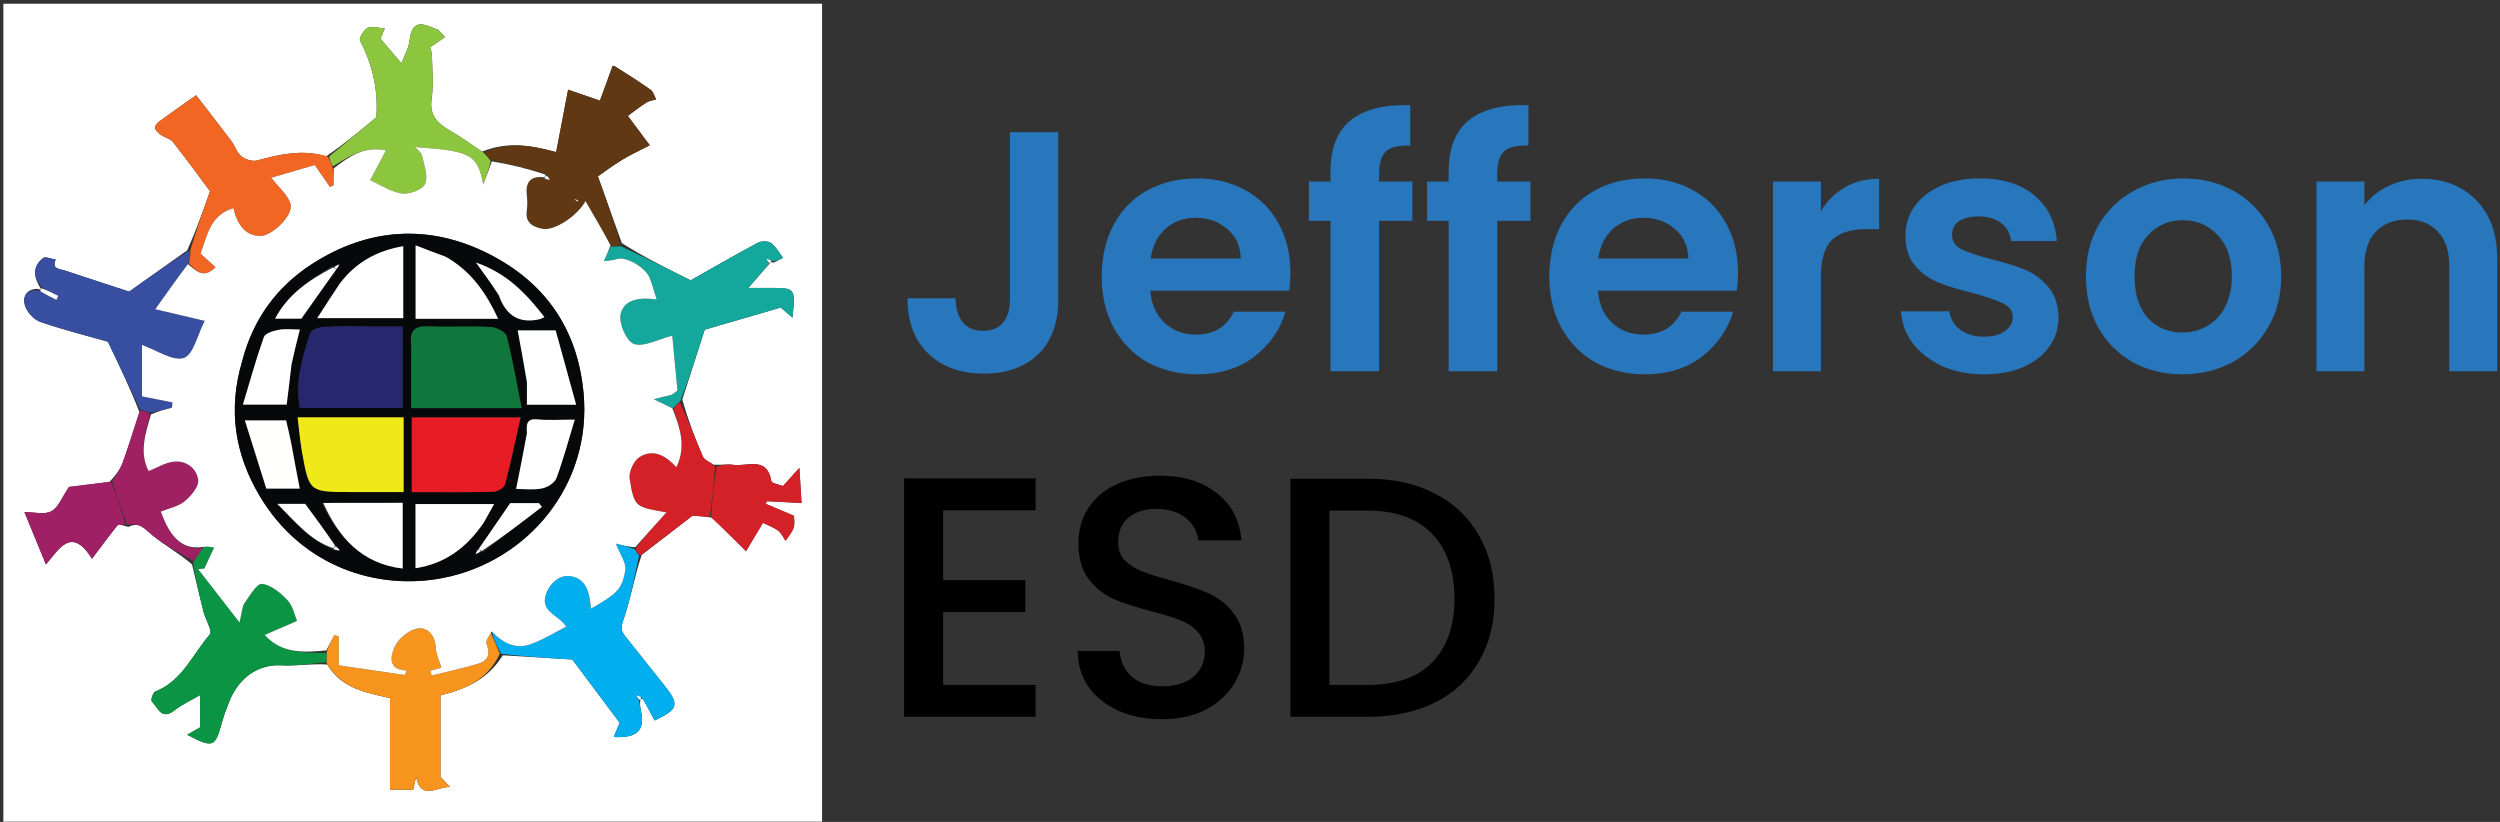 <?xml version="1.0" encoding="UTF-8" standalone="no"?>
<!DOCTYPE svg PUBLIC "-//W3C//DTD SVG 1.1//EN" "http://www.w3.org/Graphics/SVG/1.1/DTD/svg11.dtd">
<svg width="100%" height="100%" viewBox="0 0 365 120" version="1.1" xmlns="http://www.w3.org/2000/svg" xmlns:xlink="http://www.w3.org/1999/xlink" xml:space="preserve" xmlns:serif="http://www.serif.com/" style="fill-rule:evenodd;clip-rule:evenodd;stroke-linejoin:round;stroke-miterlimit:2;">
    <rect x="0" y="0" width="365" height="120" fill="#333333" stroke="none"/>
    <g transform="matrix(1,0,0,1,-1050,-555)">
        <g id="jsd-logo.svg" transform="matrix(0.513,0,0,0.506,1110,615)">
            <g transform="matrix(1,0,0,1,-117,-118.5)">
                <clipPath id="_clip1">
                    <rect x="0" y="0" width="234" height="237"/>
                </clipPath>
                <g clip-path="url(#_clip1)">
                    <path d="M135,238L1,238C1,159 1,80 1,1C79,1 157,1 235,1C235,80 235,159 235,238C201.833,238 168.667,238 135,238M36.549,151.957C38.729,150.909 40.002,151.26 42.061,153.182C45.831,156.702 50.583,159.169 54.706,162.796C55.776,167.324 56.801,171.864 57.937,176.376C58.513,178.662 60.588,182.012 59.763,182.973C54.865,188.674 51.976,196.374 44.237,199.451C43.58,199.712 42.895,201.964 43.222,202.29C44.941,204.002 45.892,207.905 49.719,204.876C51.877,203.168 54.449,201.985 56.997,200.468L56.997,209.794C56.495,210.085 55.106,210.889 53.314,211.926C60.58,215.813 61.246,215.528 63.072,208.84C63.665,206.669 64.417,204.529 65.248,202.435C68.144,195.132 73.779,191.524 80.196,191.899C84.39,192.144 88.644,191.354 93.167,191.664C97.317,198.775 104.722,199.848 111.029,201.348L111.029,227.775L117.64,227.775C117.903,226.587 118.133,225.55 118.457,224.085C119.861,231.111 124.547,226.809 128.136,227.021C126.919,225.709 125.702,224.398 125.397,224.069L125.397,200.571C133.075,198.643 139.076,195.65 143.14,189.002C149.711,189.405 156.283,189.808 162.924,190.216C167.247,196.07 171.937,202.422 176.412,208.482C175.817,209.903 175.296,211.147 174.699,212.572C181.467,212.978 183.691,210.591 182.45,204.944C182.241,203.994 182.094,203.029 182.307,201.712C182.42,201.576 182.533,201.441 183.185,201.769C184.237,203.786 185.29,205.803 186.336,207.808C193.221,204.516 193.508,203.284 188.933,197.437C185.272,192.757 181.6,188.085 177.912,183.426C176.638,181.818 176.794,180.664 177.552,178.492C179.6,172.62 180.545,166.363 182.659,160.048C187.584,156.193 192.509,152.338 197.15,148.705C198.725,148.823 200.377,148.946 202.739,149.28C205.782,152.336 208.825,155.392 212.368,158.95C214.177,155.876 215.541,153.557 217.169,150.791C218.413,151.408 220.088,151.996 221.456,153.002C222.4,153.695 222.919,154.965 223.627,155.978C224.417,154.715 225.469,153.538 225.918,152.165C226.303,150.988 225.998,149.586 225.998,148.749C222.976,147.453 220.457,146.372 217.938,145.292C218.076,145.041 218.215,144.791 218.354,144.54C221.506,144.707 224.659,144.873 228.166,145.058C227.955,141.646 227.789,138.966 227.539,134.921C225.359,137.375 224.217,138.66 222.88,140.166C221.789,139.724 219.677,139.4 219.568,138.743C218.34,131.366 212.629,134.672 208.658,134.038C207.149,133.797 205.553,134.097 203.15,134.018C202.101,133.245 200.536,132.695 200.089,131.661C197.84,126.454 195.881,121.12 194.217,115.227C196.241,108.83 198.266,102.433 200.601,95.053C206.786,93.224 214.423,90.965 222.229,88.656C222.732,89.091 223.965,90.157 225.596,91.566C226.436,83.002 226.436,83.002 219.189,83C217.297,82.999 215.406,82.999 213.016,82.999C215.33,80.283 217.124,78.178 219.307,75.711C219.42,75.575 219.533,75.439 220.198,75.72C221.099,75.25 222.001,74.78 222.902,74.31C221.785,72.845 220.891,71.078 219.467,70.03C218.618,69.405 216.677,69.429 215.673,69.978C208.523,73.889 201.487,78.01 196.599,80.812C188.593,76.747 182.805,73.807 177.005,70.044C174.759,63.687 172.514,57.33 170.207,50.8C172.058,49.508 174.503,47.624 177.12,46.023C179.644,44.479 182.346,43.226 184.969,41.845C183.059,39.25 181.15,36.655 178.722,33.357C180.313,32.181 182.092,30.752 183.995,29.515C184.785,29.001 185.841,28.896 186.776,28.606C186.278,27.671 186.013,26.414 185.242,25.858C181.932,23.471 178.492,21.26 175.045,19.071C174.615,18.798 173.86,19.034 174.363,19.034C172.979,22.868 171.85,25.997 170.782,28.955C166.881,27.599 164.211,26.672 161.719,25.806C160.533,32.102 159.433,37.941 158.328,43.809C150.894,41.765 144.299,40.734 137.202,43.68C134.382,41.766 131.66,39.682 128.717,37.982C124.959,35.811 122.128,33.564 122.881,28.413C123.475,24.347 123.053,20.123 122.964,15.971C122.939,14.844 122.482,13.726 122.452,13.599C123.814,12.641 125.25,11.63 126.687,10.619C126.044,9.915 125.402,9.21 124.76,8.506C121.324,7.366 117.441,4.502 116.613,11.591C116.341,13.92 115.048,16.13 114.295,18.193C112.313,15.834 110.247,13.375 108.323,11.084C108.579,10.476 109.068,9.315 109.557,8.154C107.926,8.018 106.032,7.317 104.742,7.916C103.6,8.446 102.133,10.938 102.518,11.683C106.294,18.993 107.734,26.684 107.127,33.772C102.334,37.813 98.001,41.467 92.871,45.027C86.163,42.96 79.717,44.409 73.215,46.223C71.897,46.591 69.847,45.931 68.735,45.016C67.437,43.95 66.91,42.001 65.853,40.579C62.49,36.052 59.037,31.592 55.846,27.405C52.425,29.86 48.99,32.276 45.623,34.784C44.96,35.278 44.084,36.189 44.163,36.795C44.262,37.556 45.146,38.339 45.871,38.864C46.921,39.623 48.48,39.889 49.216,40.836C53.015,45.72 56.621,50.754 59.813,55.083C57.854,60.717 55.916,66.293 53.321,72.153C47.881,76.072 42.441,79.991 36.788,84.064C31.249,82.225 24.856,80.124 18.48,77.97C17.024,77.478 14.665,77.591 15.902,74.831C14.682,74.642 12.974,73.844 12.325,74.366C9.082,76.971 9.619,79.989 11.69,83.292C11.575,83.428 11.46,83.564 10.773,83.259C7.333,83.282 6.393,85.796 7.182,88.202C7.796,90.074 9.761,92.211 11.602,92.844C18.565,95.24 25.722,97.07 30.746,98.518C34.311,106.095 37.147,112.121 39.712,118.799C38.141,123.682 36.679,128.604 34.946,133.429C34.255,135.352 32.966,137.059 31.224,138.964C26.917,139.506 22.609,140.047 19.674,140.417C17.728,143.308 16.711,146.301 14.663,147.436C12.707,148.52 9.678,147.67 6.988,147.67C8.946,152.504 10.854,157.212 13.112,162.785C16.82,158.479 20.318,151.563 26.22,161.143C29.008,157.395 31.224,154.328 33.589,151.38C33.819,151.095 34.974,151.552 36.549,151.957Z" style="fill:#fff;fill-rule:nonzero;"/>
                    <path d="M137.783,43.98C144.299,40.734 150.894,41.765 158.328,43.809C159.433,37.941 160.533,32.102 161.719,25.806C164.211,26.672 166.881,27.599 170.782,28.955C171.85,25.997 172.979,22.868 174.363,19.034C173.86,19.034 174.615,18.798 175.045,19.071C178.492,21.26 181.932,23.471 185.242,25.858C186.013,26.414 186.278,27.671 186.776,28.606C185.841,28.896 184.785,29.001 183.995,29.515C182.092,30.752 180.313,32.181 178.722,33.357C181.15,36.655 183.059,39.25 184.969,41.845C182.346,43.226 179.644,44.479 177.12,46.023C174.503,47.624 172.058,49.508 170.207,50.8C172.514,57.33 174.759,63.687 176.615,70.544C175.418,71.061 174.611,71.077 173.807,70.722C171.429,66.214 169.049,62.076 166.668,57.939C164.486,62.123 157.827,66.631 154.438,65.95C151.69,65.399 149.472,64.222 149.966,60.704C150.172,59.237 150.14,57.701 149.973,56.223C149.545,52.437 151.022,50.624 155.033,51.359C155.596,51.7 156.055,51.764 156.513,51.828C156.261,51.351 156.009,50.875 155.514,50.122C150.203,48.592 145.135,47.338 139.74,45.995C138.869,45.264 138.326,44.622 137.783,43.98M164.969,57.707C164.479,57.598 163.989,57.489 163.498,57.38C163.86,57.712 164.222,58.044 164.969,57.707Z" style="fill:#603813;fill-rule:nonzero;"/>
                    <path d="M12.077,82.923C9.619,79.989 9.082,76.971 12.325,74.366C12.974,73.844 14.682,74.642 15.902,74.831C14.665,77.591 17.024,77.478 18.48,77.97C24.856,80.124 31.249,82.225 36.788,84.064C42.441,79.991 47.881,76.072 53.894,72.232C54.252,73.538 54.037,74.764 53.524,76.131C50.262,80.512 47.3,84.752 44.238,89.137C49.24,90.332 53.01,91.233 58.313,92.499C56.2,96.621 55.067,102.311 52.351,103.21C49.25,104.235 44.738,100.992 40.446,99.464L40.446,114.28C44.191,115.032 46.656,115.527 49.121,116.022C49.079,116.538 49.037,117.053 48.995,117.569C47.019,118.074 45.042,118.58 42.766,118.946C41.639,118.587 40.811,118.367 39.983,118.147C37.147,112.121 34.311,106.095 30.746,98.518C25.722,97.07 18.565,95.24 11.602,92.844C9.761,92.211 7.796,90.074 7.182,88.202C6.393,85.796 7.333,83.282 11.279,83.764C13.216,84.993 14.647,85.717 16.077,86.441C16.26,86.061 16.443,85.681 16.626,85.301C15.11,84.509 13.594,83.716 12.077,82.923Z" style="fill:#374ea1;fill-rule:nonzero;"/>
                    <path d="M173.804,71.093C174.611,71.077 175.418,71.061 176.621,70.956C182.805,73.807 188.593,76.747 196.599,80.812C201.487,78.01 208.523,73.889 215.673,69.978C216.677,69.429 218.618,69.405 219.467,70.03C220.891,71.078 221.785,72.845 222.902,74.31C222.001,74.78 221.099,75.25 219.739,75.296C218.914,74.765 218.548,74.657 218.182,74.549C218.427,75.057 218.673,75.564 218.918,76.072C217.124,78.178 215.33,80.283 213.016,82.999C215.406,82.999 217.297,82.999 219.189,83C226.436,83.002 226.436,83.002 225.596,91.566C223.965,90.157 222.732,89.091 222.229,88.656C214.423,90.965 206.786,93.224 200.601,95.053C198.266,102.433 196.241,108.83 193.683,115.574C192.672,116.584 192.195,117.247 191.4,117.719C189.412,116.719 187.741,115.909 186.07,115.1C187.747,114.691 189.428,114.297 191.097,113.859C191.368,113.788 191.589,113.527 192.848,112.632C192.349,107.303 191.794,101.385 191.363,96.783C187.26,97.831 183.266,100.148 180.445,99.15C178.3,98.391 176.023,92.999 176.691,90.415C177.823,86.036 182.622,85.689 186.937,86.343C186.222,84.083 185.7,82.048 184.937,80.109C183.719,77.015 178.171,73.869 175.766,74.64C174.523,75.039 173.17,75.094 171.866,75.305C172.512,73.901 173.158,72.497 173.804,71.093Z" style="fill:#14a89d;fill-rule:nonzero;"/>
                    <path d="M181.918,202.071C182.094,203.029 182.241,203.994 182.45,204.944C183.691,210.591 181.467,212.978 174.699,212.572C175.296,211.147 175.817,209.903 176.412,208.482C171.937,202.422 167.247,196.07 162.924,190.216C156.283,189.808 149.711,189.405 142.677,188.573C141.335,186.155 140.456,184.166 139.996,182.116C143.174,185.489 146.74,187.349 150.999,185.825C154.677,184.509 158.051,182.343 161.183,180.744C159.289,177.471 153.666,176.543 155.417,171.385C156.473,168.274 159.378,165.471 162.793,166.227C167.249,167.213 167.911,171.54 168.209,175.568C175.59,171.234 177.113,170.04 178.008,164.458C178.352,162.319 176.456,159.821 175.315,156.776C177.155,157.248 178.892,157.693 180.718,158.447C181.181,159.258 181.554,159.758 181.927,160.259C180.545,166.363 179.6,172.62 177.552,178.492C176.794,180.664 176.638,181.818 177.912,183.426C181.6,188.085 185.272,192.757 188.933,197.437C193.508,203.284 193.221,204.516 186.336,207.808C185.29,205.803 184.237,203.786 182.733,201.322C181.915,200.766 181.55,200.658 181.184,200.549C181.429,201.057 181.673,201.564 181.918,202.071Z" style="fill:#01aeee;fill-rule:nonzero;"/>
                    <path d="M92.872,191.028C88.644,191.354 84.39,192.144 80.196,191.899C73.779,191.524 68.144,195.132 65.248,202.435C64.417,204.529 63.665,206.669 63.072,208.84C61.246,215.528 60.58,215.813 53.314,211.926C55.106,210.889 56.495,210.085 56.997,209.794L56.997,200.468C54.449,201.985 51.877,203.168 49.719,204.876C45.892,207.905 44.941,204.002 43.222,202.29C42.895,201.964 43.58,199.712 44.237,199.451C51.976,196.374 54.865,188.674 59.763,182.973C60.588,182.012 58.513,178.662 57.937,176.376C56.801,171.864 55.776,167.324 54.998,162.176C56.133,160.38 56.975,159.204 57.989,157.702C59.1,157.558 60.04,157.74 60.981,157.922C60.052,159.939 59.122,161.956 58.193,163.973C57.606,164.029 57.018,164.085 56.431,164.141C60.125,168.966 63.819,173.791 68.215,179.533C68.956,176.427 68.933,174.938 69.625,173.949C71.108,171.831 73.173,168.215 74.616,168.389C77.226,168.704 79.918,171.008 81.883,173.124C83.398,174.756 83.853,177.372 84.58,179.084C81.454,180.459 78.338,181.83 75.377,183.133C80.312,188.665 86.634,188.192 93.002,188.328C93.028,189.48 92.95,190.254 92.872,191.028Z" style="fill:#0b9444;fill-rule:nonzero;"/>
                    <path d="M137.493,43.83C138.326,44.622 138.869,45.264 139.693,46.387C139.18,48.964 138.386,51.062 137.592,53.159C135.882,44.336 133.966,43.503 118.18,42.352C118.95,43.268 119.954,43.931 120.13,44.768C120.705,47.507 121.96,50.709 121.044,52.953C120.371,54.6 116.53,56.091 114.408,55.749C111.08,55.214 108.01,53.072 105.396,51.871C107.097,48.641 108.462,46.049 109.9,43.318C103.603,41.982 99.323,45.111 94.73,47.939C94.189,46.862 93.929,45.991 93.668,45.121C98.001,41.467 102.334,37.813 107.127,33.772C107.734,26.684 106.294,18.993 102.518,11.683C102.133,10.938 103.6,8.446 104.742,7.916C106.032,7.317 107.926,8.018 109.557,8.154C109.068,9.315 108.579,10.476 108.323,11.084C110.247,13.375 112.313,15.834 114.295,18.193C115.048,16.13 116.341,13.92 116.613,11.591C117.441,4.502 121.324,7.366 124.76,8.506C125.402,9.21 126.044,9.915 126.687,10.619C125.25,11.63 123.814,12.641 122.452,13.599C122.482,13.726 122.939,14.844 122.964,15.971C123.053,20.123 123.475,24.347 122.881,28.413C122.128,33.564 124.959,35.811 128.717,37.982C131.66,39.682 134.382,41.766 137.493,43.83Z" style="fill:#8cc63f;fill-rule:nonzero;"/>
                    <path d="M93.019,191.346C92.95,190.254 93.028,189.48 93.046,187.964C93.728,185.85 94.469,184.479 95.211,183.108C95.63,183.257 96.05,183.407 96.469,183.557L96.469,191.88C102.409,192.77 108.802,193.727 115.196,194.685C115.409,194.251 115.623,193.818 115.836,193.384C110.064,193.246 111.391,188.794 112.3,186.688C113.325,184.313 116.281,181.744 118.768,181.289C121.8,180.735 123.909,183.303 124.079,186.923C124.165,188.751 125.075,190.541 125.676,192.566C124.779,192.823 123.657,193.143 122.535,193.464C122.656,193.922 122.777,194.38 122.898,194.837C127.246,193.739 131.63,192.766 135.928,191.499C138.766,190.663 139.757,188.826 138.518,185.776C138.149,184.87 139.184,183.393 139.576,182.177C140.456,184.166 141.335,186.155 142.274,188.513C139.076,195.65 133.075,198.643 125.397,200.571L125.397,224.069C125.702,224.398 126.919,225.709 128.136,227.021C124.547,226.809 119.861,231.111 118.457,224.085C118.133,225.55 117.903,226.587 117.64,227.775L111.029,227.775L111.029,201.348C104.722,199.848 97.317,198.775 93.019,191.346Z" style="fill:#f6941d;fill-rule:nonzero;"/>
                    <path d="M93.27,45.074C93.929,45.991 94.189,46.862 94.726,48.323C95.003,50.403 95.003,51.893 95.003,53.384C94.654,53.551 94.306,53.718 93.958,53.885C92.693,52.045 91.428,50.206 89.6,47.548C85.473,48.775 80.79,50.167 77.276,51.212C79.381,54.023 82.098,56.213 82.76,58.908C83.544,62.103 77.513,67.871 74.363,68C70.438,68.16 67.626,65.353 66.481,59.98C59.659,62.033 59.004,68.162 57.12,73.088C58.73,74.562 59.997,75.722 61.414,77.019C57.844,80.591 55.888,77.991 53.823,75.991C54.037,74.764 54.252,73.538 54.222,72.09C55.916,66.293 57.854,60.717 59.813,55.083C56.621,50.754 53.015,45.72 49.216,40.836C48.48,39.889 46.921,39.623 45.871,38.864C45.146,38.339 44.262,37.556 44.163,36.795C44.084,36.189 44.96,35.278 45.623,34.784C48.99,32.276 52.425,29.86 55.846,27.405C59.037,31.592 62.49,36.052 65.853,40.579C66.91,42.001 67.437,43.95 68.735,45.016C69.847,45.931 71.897,46.591 73.215,46.223C79.717,44.409 86.163,42.96 93.27,45.074Z" style="fill:#f16622;fill-rule:nonzero;"/>
                    <path d="M182.293,160.154C181.554,159.758 181.181,159.258 180.91,158.144C183.812,154.387 186.613,151.244 189.706,147.771C180.815,146.21 180.556,146.252 179.237,138.114C178.919,136.154 180.351,132.897 182.005,131.832C186.089,129.202 189.695,131.567 192.531,134.719C195.39,128.798 193.617,123.35 191.718,117.91C192.195,117.247 192.672,116.584 193.485,115.876C195.881,121.12 197.84,126.454 200.089,131.661C200.536,132.695 202.101,133.245 203.522,134.462C203.272,139.627 202.65,144.348 202.028,149.07C200.377,148.946 198.725,148.823 197.15,148.705C192.509,152.338 187.584,156.193 182.293,160.154Z" style="fill:#d42027;fill-rule:nonzero;"/>
                    <path d="M57.818,158.027C56.975,159.204 56.133,160.38 55.108,161.816C50.583,159.169 45.831,156.702 42.061,153.182C40.002,151.26 38.729,150.909 36.208,151.387C34.561,146.833 33.255,142.849 31.949,138.864C32.966,137.059 34.255,135.352 34.946,133.429C36.679,128.604 38.141,123.682 39.848,118.473C40.811,118.367 41.639,118.587 42.726,119.346C41.26,125.333 39.699,130.785 42.352,135.84C44.728,134.883 46.972,133.444 49.362,133.14C53.094,132.664 56.041,135.117 56.456,138.429C56.694,140.334 54.402,143.047 52.567,144.583C50.749,146.105 48.075,146.604 45.834,147.529C48.591,155.524 52.357,158.683 57.818,158.027Z" style="fill:#9f2063;fill-rule:nonzero;"/>
                    <path d="M202.384,149.175C202.65,144.348 203.272,139.627 203.946,134.528C205.553,134.097 207.149,133.797 208.658,134.038C212.629,134.672 218.34,131.366 219.568,138.743C219.677,139.4 221.789,139.724 222.88,140.166C224.217,138.66 225.359,137.375 227.539,134.921C227.789,138.966 227.955,141.646 228.166,145.058C224.659,144.873 221.506,144.707 218.354,144.54C218.215,144.791 218.076,145.041 217.938,145.292C220.457,146.372 222.976,147.453 225.998,148.749C225.998,149.586 226.303,150.988 225.918,152.165C225.469,153.538 224.417,154.715 223.627,155.978C222.919,154.965 222.4,153.695 221.456,153.002C220.088,151.996 218.413,151.408 217.169,150.791C215.541,153.557 214.177,155.876 212.368,158.95C208.825,155.392 205.782,152.336 202.384,149.175Z" style="fill:#d42128;fill-rule:nonzero;"/>
                    <path d="M31.587,138.914C33.255,142.849 34.561,146.833 35.783,151.241C34.974,151.552 33.819,151.095 33.589,151.38C31.224,154.328 29.008,157.395 26.22,161.143C20.318,151.563 16.82,158.479 13.112,162.785C10.854,157.212 8.946,152.504 6.988,147.67C9.678,147.67 12.707,148.52 14.663,147.436C16.711,146.301 17.728,143.308 19.674,140.417C22.609,140.047 26.917,139.506 31.587,138.914Z" style="fill:#9f2064;fill-rule:nonzero;"/>
                    <path d="M57.989,157.702C52.357,158.683 48.591,155.524 45.834,147.529C48.075,146.604 50.749,146.105 52.567,144.583C54.402,143.047 56.694,140.334 56.456,138.429C56.041,135.117 53.094,132.664 49.362,133.14C46.972,133.444 44.728,134.883 42.352,135.84C39.699,130.785 41.26,125.333 43.026,119.485C45.042,118.58 47.019,118.074 48.995,117.569C49.037,117.053 49.079,116.538 49.121,116.022C46.656,115.527 44.191,115.032 40.446,114.28L40.446,99.464C44.738,100.992 49.25,104.235 52.351,103.21C55.067,102.311 56.2,96.621 58.313,92.499C53.01,91.233 49.24,90.332 44.238,89.137C47.3,84.752 50.262,80.512 53.524,76.131C55.888,77.991 57.844,80.591 61.414,77.019C59.997,75.722 58.73,74.562 57.12,73.088C59.004,68.162 59.659,62.033 66.481,59.98C67.626,65.353 70.438,68.16 74.363,68C77.513,67.871 83.544,62.103 82.76,58.908C82.098,56.213 79.381,54.023 77.276,51.212C80.79,50.167 85.473,48.775 89.6,47.548C91.428,50.206 92.693,52.045 93.958,53.885C94.306,53.718 94.654,53.551 95.003,53.384C95.003,51.893 95.003,50.403 95.006,48.528C99.323,45.111 103.603,41.982 109.9,43.318C108.462,46.049 107.097,48.641 105.396,51.871C108.01,53.072 111.08,55.214 114.408,55.749C116.53,56.091 120.371,54.6 121.044,52.953C121.96,50.709 120.705,47.507 120.13,44.768C119.954,43.931 118.95,43.268 118.18,42.352C133.966,43.503 135.882,44.336 137.592,53.159C138.386,51.062 139.18,48.964 140.021,46.475C145.135,47.338 150.203,48.592 155.298,50.283C155.193,50.84 155.061,50.962 154.928,51.083C151.022,50.624 149.545,52.437 149.973,56.223C150.14,57.701 150.172,59.237 149.966,60.704C149.472,64.222 151.69,65.399 154.438,65.95C157.827,66.631 164.486,62.123 166.668,57.939C169.049,62.076 171.429,66.214 173.807,70.722C173.158,72.497 172.512,73.901 171.866,75.305C173.17,75.094 174.523,75.039 175.766,74.64C178.171,73.869 183.719,77.015 184.937,80.109C185.7,82.048 186.222,84.083 186.937,86.343C182.622,85.689 177.823,86.036 176.691,90.415C176.023,92.999 178.3,98.391 180.445,99.15C183.266,100.148 187.26,97.831 191.363,96.783C191.794,101.385 192.349,107.303 192.848,112.632C191.589,113.527 191.368,113.788 191.097,113.859C189.428,114.297 187.747,114.691 186.07,115.1C187.741,115.909 189.412,116.719 191.4,117.719C193.617,123.35 195.39,128.798 192.531,134.719C189.695,131.567 186.089,129.202 182.005,131.832C180.351,132.897 178.919,136.154 179.237,138.114C180.556,146.252 180.815,146.21 189.706,147.771C186.613,151.244 183.812,154.387 180.82,157.834C178.892,157.693 177.155,157.248 175.315,156.776C176.456,159.821 178.352,162.319 178.008,164.458C177.113,170.04 175.59,171.234 168.209,175.568C167.911,171.54 167.249,167.213 162.793,166.227C159.378,165.471 156.473,168.274 155.417,171.385C153.666,176.543 159.289,177.471 161.183,180.744C158.051,182.343 154.677,184.509 150.999,185.825C146.74,187.349 143.174,185.489 139.996,182.116C139.184,183.393 138.149,184.87 138.518,185.776C139.757,188.826 138.766,190.663 135.928,191.499C131.63,192.766 127.246,193.739 122.898,194.837C122.777,194.38 122.656,193.922 122.535,193.464C123.657,193.143 124.779,192.823 125.676,192.566C125.075,190.541 124.165,188.751 124.079,186.923C123.909,183.303 121.8,180.735 118.768,181.289C116.281,181.744 113.325,184.313 112.3,186.688C111.391,188.794 110.064,193.246 115.836,193.384C115.623,193.818 115.409,194.251 115.196,194.685C108.802,193.727 102.409,192.77 96.469,191.88L96.469,183.557C96.05,183.407 95.63,183.257 95.211,183.108C94.469,184.479 93.728,185.85 92.942,187.585C86.634,188.192 80.312,188.665 75.377,183.133C78.338,181.83 81.454,180.459 84.58,179.084C83.853,177.372 83.398,174.756 81.883,173.124C79.918,171.008 77.226,168.704 74.616,168.389C73.173,168.215 71.108,171.831 69.625,173.949C68.933,174.938 68.956,176.427 68.215,179.533C63.819,173.791 60.125,168.966 56.431,164.141C57.018,164.085 57.606,164.029 58.193,163.973C59.122,161.956 60.052,159.939 60.981,157.922C60.04,157.74 59.1,157.558 57.989,157.702M68.946,104.426C64.886,118.077 66.839,130.942 74.008,143.125C86.038,163.57 107.589,170.391 126.203,166.667C150.442,161.818 168.514,139.667 166.128,113.401C164.444,94.867 155.252,81.533 139.341,73.283C122.263,64.427 104.797,65.586 88.681,76.21C78.856,82.688 72.073,91.95 68.946,104.426Z" style="fill:#fff;fill-rule:nonzero;"/>
                    <path d="M164.776,58.042C164.222,58.044 163.86,57.712 163.498,57.38C163.989,57.489 164.479,57.598 164.776,58.042Z" style="fill:#fff;fill-rule:nonzero;"/>
                    <path d="M155.541,50.559C156.009,50.875 156.261,51.351 156.513,51.828C156.055,51.764 155.596,51.7 155.033,51.359C155.061,50.962 155.193,50.84 155.541,50.559Z" style="fill:#fff;fill-rule:nonzero;"/>
                    <path d="M11.884,83.107C13.594,83.716 15.11,84.509 16.626,85.301C16.443,85.681 16.26,86.061 16.077,86.441C14.647,85.717 13.216,84.993 11.565,83.985C11.46,83.564 11.575,83.428 11.884,83.107Z" style="fill:#fff;fill-rule:nonzero;"/>
                    <path d="M219.113,75.891C218.673,75.564 218.427,75.057 218.182,74.549C218.548,74.657 218.914,74.765 219.463,75.087C219.533,75.439 219.42,75.575 219.113,75.891Z" style="fill:#fff;fill-rule:nonzero;"/>
                    <path d="M182.113,201.892C181.673,201.564 181.429,201.057 181.184,200.549C181.55,200.658 181.915,200.766 182.463,201.09C182.533,201.441 182.42,201.576 182.113,201.892Z" style="fill:#fff;fill-rule:nonzero;"/>
                    <path d="M68.97,104.003C72.073,91.95 78.856,82.688 88.681,76.21C104.797,65.586 122.263,64.427 139.341,73.283C155.252,81.533 164.444,94.867 166.128,113.401C168.514,139.667 150.442,161.818 126.203,166.667C107.589,170.391 86.038,163.57 74.008,143.125C66.839,130.942 64.886,118.077 68.97,104.003M95.123,158.641C95.662,158.68 96.201,158.719 96.739,158.758C96.422,158.319 96.106,157.879 95.343,156.907C92.544,153.061 89.744,149.215 86.9,145.308L78.948,145.308C84.32,150.686 88.321,155.925 95.123,158.641M137.793,159.001C143.283,154.727 148.773,150.453 154.262,146.179C153.982,145.816 153.701,145.453 153.421,145.09L145.249,145.09C142.074,149.781 139.151,154.098 135.785,158.799C135.652,159.134 135.518,159.469 135.385,159.804C135.948,159.562 136.511,159.321 137.793,159.001M94.207,76.999C87.867,80.764 81.938,84.954 78.325,91.878L85.798,91.878C89.347,86.791 92.559,82.188 96.215,77.201C96.348,76.866 96.482,76.531 96.615,76.196C96.052,76.438 95.489,76.679 94.207,76.999M117.064,103.576L117.064,117.68L148.489,117.68C147.066,110.421 145.938,103.617 144.242,96.958C143.929,95.727 141.357,94.373 139.764,94.289C133.784,93.975 127.77,94.34 121.783,94.099C117.948,93.944 116.643,95.524 117.044,99.112C117.172,100.263 117.064,101.442 117.064,103.576M106.441,94.142C101.779,94.142 97.11,94.003 92.459,94.225C91.023,94.293 88.698,95.028 88.373,95.994C86.011,103.008 84.012,110.153 85.378,117.635L114.681,117.635L114.681,94.143C112.006,94.143 109.71,94.143 106.441,94.142M117.238,131.491L117.238,141.915C125.572,141.915 133.044,142.007 140.509,141.817C141.652,141.788 143.514,140.656 143.765,139.699C145.416,133.411 146.716,127.031 148.197,120.383L117.238,120.383C117.238,123.94 117.238,127.226 117.238,131.491M100.53,141.9L114.913,141.9L114.913,120.341L84.742,120.341C85.172,123.859 85.425,127.12 85.99,130.326C88.028,141.907 88.068,141.9 100.53,141.9M96.499,82.002C94.552,85.065 92.605,88.127 90.319,91.722L114.806,91.722L114.806,70.955C107.382,72.274 101.396,75.498 96.499,82.002M126.452,73.93C123.812,72.885 121.173,71.839 118.323,70.71L118.323,91.907L141.814,91.907C138.429,84.518 134.203,78.164 126.452,73.93M91.642,145.056C96.394,154.896 102.893,162.571 114.649,163.966L114.649,145.007C107.019,145.007 99.738,145.007 91.642,145.056M137.97,150.328C138.877,148.654 139.785,146.979 140.661,145.363L118.296,145.363L118.296,163.877C126.921,162.498 132.969,157.803 137.97,150.328M150.004,110.593L150.004,116.711L164.019,116.711C161.952,109.112 160.033,102.058 158.181,95.248L147.379,95.248C148.278,100.185 149.141,104.92 150.004,110.593M82.996,104.685C83.78,101.496 84.563,98.307 85.375,95.002C83.35,95.002 81.303,94.732 79.372,95.087C77.838,95.369 75.523,96.091 75.142,97.176C72.927,103.47 71.182,109.929 69.181,116.659L81.625,116.659C82.113,112.715 82.555,109.146 82.996,104.685M150.004,125.411C148.988,130.569 147.972,135.726 146.934,140.998C149.04,140.998 151.726,141.357 154.247,140.866C155.805,140.563 157.891,139.254 158.393,137.898C160.367,132.563 161.806,127.031 163.615,121.002C159.547,121.002 156.24,121.245 152.985,120.932C149.872,120.632 149.838,122.336 150.004,125.411M82.954,127.674C82.461,125.524 81.968,123.374 81.476,121.231L69.736,121.231C71.871,128.121 73.884,134.618 75.831,140.904L85.35,140.904C84.56,136.754 83.779,132.654 82.954,127.674M142.048,85.462C144.07,91.051 147.875,93.431 153.798,91.977C154.055,91.914 154.287,91.752 154.995,91.415C149.876,84.783 144.501,78.847 135.497,75.675C138.047,79.227 140.011,81.963 142.048,85.462Z" style="fill:#060809;fill-rule:nonzero;"/>
                    <path d="M117.064,103.092C117.064,101.442 117.172,100.263 117.044,99.112C116.643,95.524 117.948,93.944 121.783,94.099C127.77,94.34 133.784,93.975 139.764,94.289C141.357,94.373 143.929,95.727 144.242,96.958C145.938,103.617 147.066,110.421 148.489,117.68L117.064,117.68C117.064,112.805 117.064,108.19 117.064,103.092Z" style="fill:#10773c;fill-rule:nonzero;"/>
                    <path d="M106.928,94.142C109.71,94.143 112.006,94.143 114.681,94.143L114.681,117.635L85.378,117.635C84.012,110.153 86.011,103.008 88.373,95.994C88.698,95.028 91.023,94.293 92.459,94.225C97.11,94.003 101.779,94.142 106.928,94.142Z" style="fill:#26276d;fill-rule:nonzero;"/>
                    <path d="M117.238,131.001C117.238,127.226 117.238,123.94 117.238,120.383L148.197,120.383C146.716,127.031 145.416,133.411 143.765,139.699C143.514,140.656 141.652,141.788 140.509,141.817C133.044,142.007 125.572,141.915 117.238,141.915C117.238,138.289 117.238,134.89 117.238,131.001Z" style="fill:#e71c24;fill-rule:nonzero;"/>
                    <path d="M100.038,141.9C88.068,141.9 88.028,141.907 85.99,130.326C85.425,127.12 85.172,123.859 84.742,120.341L114.913,120.341L114.913,141.9L100.038,141.9Z" style="fill:#f0e91a;fill-rule:nonzero;"/>
                    <path d="M96.759,81.737C101.396,75.498 107.382,72.274 114.806,70.955L114.806,91.722L90.319,91.722C92.605,88.127 94.552,85.065 96.759,81.737Z" style="fill:#fff;fill-rule:nonzero;"/>
                    <path d="M126.834,73.976C134.203,78.164 138.429,84.518 141.814,91.907L118.323,91.907L118.323,70.71C121.173,71.839 123.812,72.885 126.834,73.976Z" style="fill:#fff;fill-rule:nonzero;"/>
                    <path d="M92.05,145.031C99.738,145.007 107.019,145.007 114.649,145.007L114.649,163.966C102.893,162.571 96.394,154.896 92.05,145.031Z" style="fill:#fff;fill-rule:nonzero;"/>
                    <path d="M137.762,150.641C132.969,157.803 126.921,162.498 118.296,163.877L118.296,145.363L140.661,145.363C139.785,146.979 138.877,148.654 137.762,150.641Z" style="fill:#fff;fill-rule:nonzero;"/>
                    <path d="M150.004,110.124C149.141,104.92 148.278,100.185 147.379,95.248L158.181,95.248C160.033,102.058 161.952,109.112 164.019,116.711L150.004,116.711C150.004,114.766 150.004,112.68 150.004,110.124Z" style="fill:#fff;fill-rule:nonzero;"/>
                    <path d="M82.996,105.131C82.555,109.146 82.113,112.715 81.625,116.659L69.181,116.659C71.182,109.929 72.927,103.47 75.142,97.176C75.523,96.091 77.838,95.369 79.372,95.087C81.303,94.732 83.35,95.002 85.375,95.002C84.563,98.307 83.78,101.496 82.996,105.131Z" style="fill:#fff;fill-rule:nonzero;"/>
                    <path d="M150.004,124.948C149.838,122.336 149.872,120.632 152.985,120.932C156.24,121.245 159.547,121.002 163.615,121.002C161.806,127.031 160.367,132.563 158.393,137.898C157.891,139.254 155.805,140.563 154.247,140.866C151.726,141.357 149.04,140.998 146.934,140.998C147.972,135.726 148.988,130.569 150.004,124.948Z" style="fill:#fff;fill-rule:nonzero;"/>
                    <path d="M82.976,128.114C83.779,132.654 84.56,136.754 85.35,140.904L75.831,140.904C73.884,134.618 71.871,128.121 69.736,121.231L81.476,121.231C81.968,123.374 82.461,125.524 82.976,128.114Z" style="fill:#fffffe;fill-rule:nonzero;"/>
                    <path d="M142.012,85.081C140.011,81.963 138.047,79.227 135.497,75.675C144.501,78.847 149.876,84.783 154.995,91.415C154.287,91.752 154.055,91.914 153.798,91.977C147.875,93.431 144.07,91.051 142.012,85.081Z" style="fill:#fff;fill-rule:nonzero;"/>
                    <path d="M95.771,77.584C92.559,82.188 89.347,86.791 85.798,91.878L78.325,91.878C81.938,84.954 87.867,80.764 94.77,77.136C95.479,77.376 95.625,77.48 95.771,77.584Z" style="fill:#fff;fill-rule:nonzero;"/>
                    <path d="M136.229,158.416C139.151,154.098 142.074,149.781 145.249,145.09L153.421,145.09C153.701,145.453 153.982,145.816 154.262,146.179C148.773,150.453 143.283,154.727 137.23,158.864C136.521,158.624 136.375,158.52 136.229,158.416Z" style="fill:#fff;fill-rule:nonzero;"/>
                    <path d="M94.928,158.081C88.321,155.925 84.32,150.686 78.948,145.308L86.9,145.308C89.744,149.215 92.544,153.061 95.343,157.323C95.205,157.853 95.067,157.967 94.928,158.081Z" style="fill:#fff;fill-rule:nonzero;"/>
                    <path d="M95.566,157.589C96.106,157.879 96.422,158.319 96.739,158.758C96.201,158.719 95.662,158.68 95.026,158.361C95.067,157.967 95.205,157.853 95.566,157.589Z" style="fill:#fff;fill-rule:nonzero;"/>
                    <path d="M136.87,158.904C136.511,159.321 135.948,159.562 135.385,159.804C135.518,159.469 135.652,159.134 136.007,158.607C136.375,158.52 136.521,158.624 136.87,158.904Z" style="fill:#fff;fill-rule:nonzero;"/>
                    <path d="M95.13,77.096C95.489,76.679 96.052,76.438 96.615,76.196C96.482,76.531 96.348,76.866 95.993,77.393C95.625,77.48 95.479,77.376 95.13,77.096Z" style="fill:#fff;fill-rule:nonzero;"/>
                </g>
            </g>
        </g>
        <g transform="matrix(1,0,0,1,735.382,21.794)">
            <g transform="matrix(50,0,0,50,445.318,587.406)">
                <path d="M0.476,-0.698L0.476,-0.208C0.476,-0.14 0.456,-0.087 0.417,-0.049C0.378,-0.012 0.325,0.007 0.259,0.007C0.192,0.007 0.138,-0.012 0.097,-0.051C0.056,-0.09 0.036,-0.144 0.036,-0.213L0.176,-0.213C0.177,-0.183 0.184,-0.16 0.197,-0.143C0.211,-0.126 0.231,-0.118 0.257,-0.118C0.282,-0.118 0.302,-0.126 0.315,-0.142C0.328,-0.158 0.335,-0.18 0.335,-0.208L0.335,-0.698L0.476,-0.698Z" style="fill:#2876bb;fill-rule:nonzero;"/>
            </g>
            <g transform="matrix(50,0,0,50,473.818,587.406)">
                <path d="M0.584,-0.289C0.584,-0.269 0.583,-0.251 0.58,-0.235L0.175,-0.235C0.178,-0.195 0.192,-0.164 0.217,-0.141C0.242,-0.118 0.272,-0.107 0.308,-0.107C0.36,-0.107 0.397,-0.129 0.419,-0.174L0.57,-0.174C0.554,-0.121 0.523,-0.077 0.478,-0.042C0.433,-0.008 0.377,0.009 0.311,0.009C0.258,0.009 0.21,-0.003 0.167,-0.026C0.125,-0.05 0.092,-0.084 0.068,-0.127C0.045,-0.17 0.033,-0.22 0.033,-0.277C0.033,-0.334 0.045,-0.385 0.068,-0.428C0.091,-0.471 0.124,-0.505 0.166,-0.528C0.208,-0.551 0.256,-0.563 0.311,-0.563C0.364,-0.563 0.411,-0.552 0.452,-0.529C0.494,-0.506 0.526,-0.474 0.549,-0.432C0.572,-0.391 0.584,-0.343 0.584,-0.289ZM0.439,-0.329C0.438,-0.365 0.425,-0.394 0.4,-0.415C0.375,-0.437 0.344,-0.448 0.307,-0.448C0.272,-0.448 0.243,-0.437 0.219,-0.416C0.196,-0.395 0.181,-0.366 0.176,-0.329L0.439,-0.329Z" style="fill:#2876bb;fill-rule:nonzero;"/>
            </g>
            <g transform="matrix(50,0,0,50,504.668,587.406)">
                <path d="M0.323,-0.439L0.226,-0.439L0.226,-0L0.084,-0L0.084,-0.439L0.021,-0.439L0.021,-0.554L0.084,-0.554L0.084,-0.582C0.084,-0.65 0.103,-0.7 0.142,-0.732C0.181,-0.764 0.239,-0.779 0.317,-0.777L0.317,-0.659C0.283,-0.66 0.259,-0.654 0.246,-0.642C0.233,-0.63 0.226,-0.608 0.226,-0.577L0.226,-0.554L0.323,-0.554L0.323,-0.439Z" style="fill:#2876bb;fill-rule:nonzero;"/>
            </g>
            <g transform="matrix(50,0,0,50,521.918,587.406)">
                <path d="M0.323,-0.439L0.226,-0.439L0.226,-0L0.084,-0L0.084,-0.439L0.021,-0.439L0.021,-0.554L0.084,-0.554L0.084,-0.582C0.084,-0.65 0.103,-0.7 0.142,-0.732C0.181,-0.764 0.239,-0.779 0.317,-0.777L0.317,-0.659C0.283,-0.66 0.259,-0.654 0.246,-0.642C0.233,-0.63 0.226,-0.608 0.226,-0.577L0.226,-0.554L0.323,-0.554L0.323,-0.439Z" style="fill:#2876bb;fill-rule:nonzero;"/>
            </g>
            <g transform="matrix(50,0,0,50,539.168,587.406)">
                <path d="M0.584,-0.289C0.584,-0.269 0.583,-0.251 0.58,-0.235L0.175,-0.235C0.178,-0.195 0.192,-0.164 0.217,-0.141C0.242,-0.118 0.272,-0.107 0.308,-0.107C0.36,-0.107 0.397,-0.129 0.419,-0.174L0.57,-0.174C0.554,-0.121 0.523,-0.077 0.478,-0.042C0.433,-0.008 0.377,0.009 0.311,0.009C0.258,0.009 0.21,-0.003 0.167,-0.026C0.125,-0.05 0.092,-0.084 0.068,-0.127C0.045,-0.17 0.033,-0.22 0.033,-0.277C0.033,-0.334 0.045,-0.385 0.068,-0.428C0.091,-0.471 0.124,-0.505 0.166,-0.528C0.208,-0.551 0.256,-0.563 0.311,-0.563C0.364,-0.563 0.411,-0.552 0.452,-0.529C0.494,-0.506 0.526,-0.474 0.549,-0.432C0.572,-0.391 0.584,-0.343 0.584,-0.289ZM0.439,-0.329C0.438,-0.365 0.425,-0.394 0.4,-0.415C0.375,-0.437 0.344,-0.448 0.307,-0.448C0.272,-0.448 0.243,-0.437 0.219,-0.416C0.196,-0.395 0.181,-0.366 0.176,-0.329L0.439,-0.329Z" style="fill:#2876bb;fill-rule:nonzero;"/>
            </g>
            <g transform="matrix(50,0,0,50,570.018,587.406)">
                <path d="M0.209,-0.468C0.227,-0.497 0.25,-0.52 0.279,-0.537C0.308,-0.554 0.342,-0.562 0.379,-0.562L0.379,-0.415L0.342,-0.415C0.298,-0.415 0.265,-0.405 0.242,-0.384C0.22,-0.363 0.209,-0.327 0.209,-0.276L0.209,-0L0.069,-0L0.069,-0.554L0.209,-0.554L0.209,-0.468Z" style="fill:#2876bb;fill-rule:nonzero;"/>
            </g>
            <g transform="matrix(50,0,0,50,590.218,587.406)">
                <path d="M0.281,0.009C0.236,0.009 0.195,0.001 0.159,-0.015C0.123,-0.032 0.094,-0.054 0.073,-0.082C0.052,-0.11 0.041,-0.141 0.039,-0.175L0.18,-0.175C0.183,-0.154 0.193,-0.136 0.211,-0.122C0.23,-0.108 0.253,-0.101 0.28,-0.101C0.307,-0.101 0.327,-0.106 0.342,-0.117C0.357,-0.128 0.365,-0.141 0.365,-0.158C0.365,-0.176 0.356,-0.189 0.337,-0.198C0.319,-0.207 0.29,-0.217 0.25,-0.228C0.209,-0.238 0.175,-0.248 0.148,-0.259C0.122,-0.27 0.099,-0.286 0.08,-0.308C0.061,-0.33 0.052,-0.36 0.052,-0.397C0.052,-0.428 0.061,-0.456 0.078,-0.481C0.096,-0.506 0.121,-0.526 0.154,-0.541C0.187,-0.556 0.226,-0.563 0.271,-0.563C0.337,-0.563 0.39,-0.546 0.429,-0.513C0.468,-0.48 0.49,-0.436 0.494,-0.38L0.36,-0.38C0.358,-0.402 0.349,-0.419 0.332,-0.432C0.316,-0.445 0.294,-0.452 0.267,-0.452C0.242,-0.452 0.222,-0.447 0.208,-0.438C0.195,-0.429 0.188,-0.416 0.188,-0.399C0.188,-0.38 0.197,-0.366 0.216,-0.356C0.235,-0.347 0.264,-0.337 0.303,-0.327C0.343,-0.317 0.376,-0.307 0.402,-0.296C0.428,-0.285 0.45,-0.269 0.469,-0.246C0.488,-0.224 0.498,-0.195 0.499,-0.158C0.499,-0.126 0.49,-0.097 0.472,-0.072C0.455,-0.047 0.429,-0.027 0.396,-0.012C0.363,0.002 0.325,0.009 0.281,0.009Z" style="fill:#2876bb;fill-rule:nonzero;"/>
            </g>
            <g transform="matrix(50,0,0,50,617.468,587.406)">
                <path d="M0.315,0.009C0.262,0.009 0.214,-0.003 0.171,-0.026C0.128,-0.05 0.095,-0.084 0.07,-0.127C0.046,-0.17 0.034,-0.22 0.034,-0.277C0.034,-0.334 0.046,-0.384 0.071,-0.427C0.096,-0.47 0.131,-0.504 0.174,-0.527C0.217,-0.551 0.266,-0.563 0.319,-0.563C0.372,-0.563 0.421,-0.551 0.464,-0.527C0.507,-0.504 0.541,-0.47 0.566,-0.427C0.591,-0.384 0.604,-0.334 0.604,-0.277C0.604,-0.22 0.591,-0.17 0.565,-0.127C0.54,-0.084 0.505,-0.05 0.461,-0.026C0.418,-0.003 0.369,0.009 0.315,0.009ZM0.315,-0.113C0.34,-0.113 0.364,-0.119 0.386,-0.131C0.409,-0.144 0.427,-0.162 0.44,-0.187C0.453,-0.212 0.46,-0.242 0.46,-0.277C0.46,-0.33 0.446,-0.37 0.418,-0.398C0.391,-0.427 0.357,-0.441 0.317,-0.441C0.277,-0.441 0.243,-0.427 0.216,-0.398C0.189,-0.37 0.176,-0.33 0.176,-0.277C0.176,-0.224 0.189,-0.184 0.215,-0.155C0.242,-0.127 0.275,-0.113 0.315,-0.113Z" style="fill:#2876bb;fill-rule:nonzero;"/>
            </g>
            <g transform="matrix(50,0,0,50,649.368,587.406)">
                <path d="M0.376,-0.562C0.442,-0.562 0.495,-0.541 0.536,-0.499C0.577,-0.458 0.597,-0.4 0.597,-0.325L0.597,-0L0.457,-0L0.457,-0.306C0.457,-0.35 0.446,-0.384 0.424,-0.407C0.402,-0.431 0.372,-0.443 0.334,-0.443C0.295,-0.443 0.265,-0.431 0.242,-0.407C0.22,-0.384 0.209,-0.35 0.209,-0.306L0.209,-0L0.069,-0L0.069,-0.554L0.209,-0.554L0.209,-0.485C0.228,-0.509 0.251,-0.528 0.28,-0.541C0.309,-0.555 0.341,-0.562 0.376,-0.562Z" style="fill:#2876bb;fill-rule:nonzero;"/>
            </g>
        </g>
        <g transform="matrix(1,0,0,1,732.932,72.243)">
            <g transform="matrix(50,0,0,50,445.318,587.406)">
                <path d="M0.189,-0.603L0.189,-0.399L0.429,-0.399L0.429,-0.306L0.189,-0.306L0.189,-0.093L0.459,-0.093L0.459,-0L0.075,-0L0.075,-0.696L0.459,-0.696L0.459,-0.603L0.189,-0.603Z" style="fill-rule:nonzero;"/>
            </g>
            <g transform="matrix(50,0,0,50,471.518,587.406)">
                <path d="M0.304,0.007C0.257,0.007 0.215,-0.001 0.178,-0.017C0.141,-0.034 0.111,-0.057 0.09,-0.087C0.069,-0.117 0.058,-0.152 0.058,-0.192L0.18,-0.192C0.183,-0.162 0.194,-0.137 0.215,-0.118C0.236,-0.099 0.266,-0.089 0.304,-0.089C0.343,-0.089 0.374,-0.098 0.396,-0.117C0.418,-0.136 0.429,-0.161 0.429,-0.191C0.429,-0.214 0.422,-0.233 0.408,-0.248C0.395,-0.263 0.378,-0.274 0.357,-0.282C0.337,-0.29 0.309,-0.299 0.273,-0.308C0.228,-0.32 0.191,-0.332 0.162,-0.344C0.134,-0.357 0.11,-0.376 0.09,-0.402C0.07,-0.428 0.06,-0.463 0.06,-0.506C0.06,-0.546 0.07,-0.581 0.09,-0.611C0.11,-0.641 0.138,-0.664 0.174,-0.68C0.21,-0.696 0.252,-0.704 0.299,-0.704C0.366,-0.704 0.421,-0.687 0.464,-0.653C0.507,-0.62 0.531,-0.574 0.536,-0.515L0.41,-0.515C0.408,-0.54 0.396,-0.562 0.374,-0.58C0.352,-0.598 0.323,-0.607 0.287,-0.607C0.254,-0.607 0.228,-0.599 0.207,-0.582C0.186,-0.565 0.176,-0.541 0.176,-0.51C0.176,-0.489 0.182,-0.471 0.195,-0.457C0.208,-0.444 0.225,-0.433 0.245,-0.425C0.265,-0.417 0.292,-0.408 0.327,-0.399C0.373,-0.386 0.41,-0.374 0.439,-0.361C0.468,-0.348 0.493,-0.329 0.513,-0.302C0.534,-0.276 0.544,-0.241 0.544,-0.197C0.544,-0.162 0.534,-0.128 0.515,-0.097C0.496,-0.066 0.469,-0.04 0.432,-0.021C0.396,-0.002 0.353,0.007 0.304,0.007Z" style="fill-rule:nonzero;"/>
            </g>
            <g transform="matrix(50,0,0,50,501.718,587.406)">
                <path d="M0.302,-0.695C0.376,-0.695 0.441,-0.681 0.496,-0.652C0.552,-0.624 0.595,-0.583 0.625,-0.53C0.656,-0.477 0.671,-0.416 0.671,-0.345C0.671,-0.274 0.656,-0.213 0.625,-0.161C0.595,-0.109 0.552,-0.069 0.496,-0.041C0.441,-0.014 0.376,-0 0.302,-0L0.075,-0L0.075,-0.695L0.302,-0.695ZM0.302,-0.093C0.383,-0.093 0.446,-0.115 0.489,-0.159C0.532,-0.203 0.554,-0.265 0.554,-0.345C0.554,-0.426 0.532,-0.489 0.489,-0.534C0.446,-0.579 0.383,-0.602 0.302,-0.602L0.189,-0.602L0.189,-0.093L0.302,-0.093Z" style="fill-rule:nonzero;"/>
            </g>
        </g>
    </g>
</svg>

